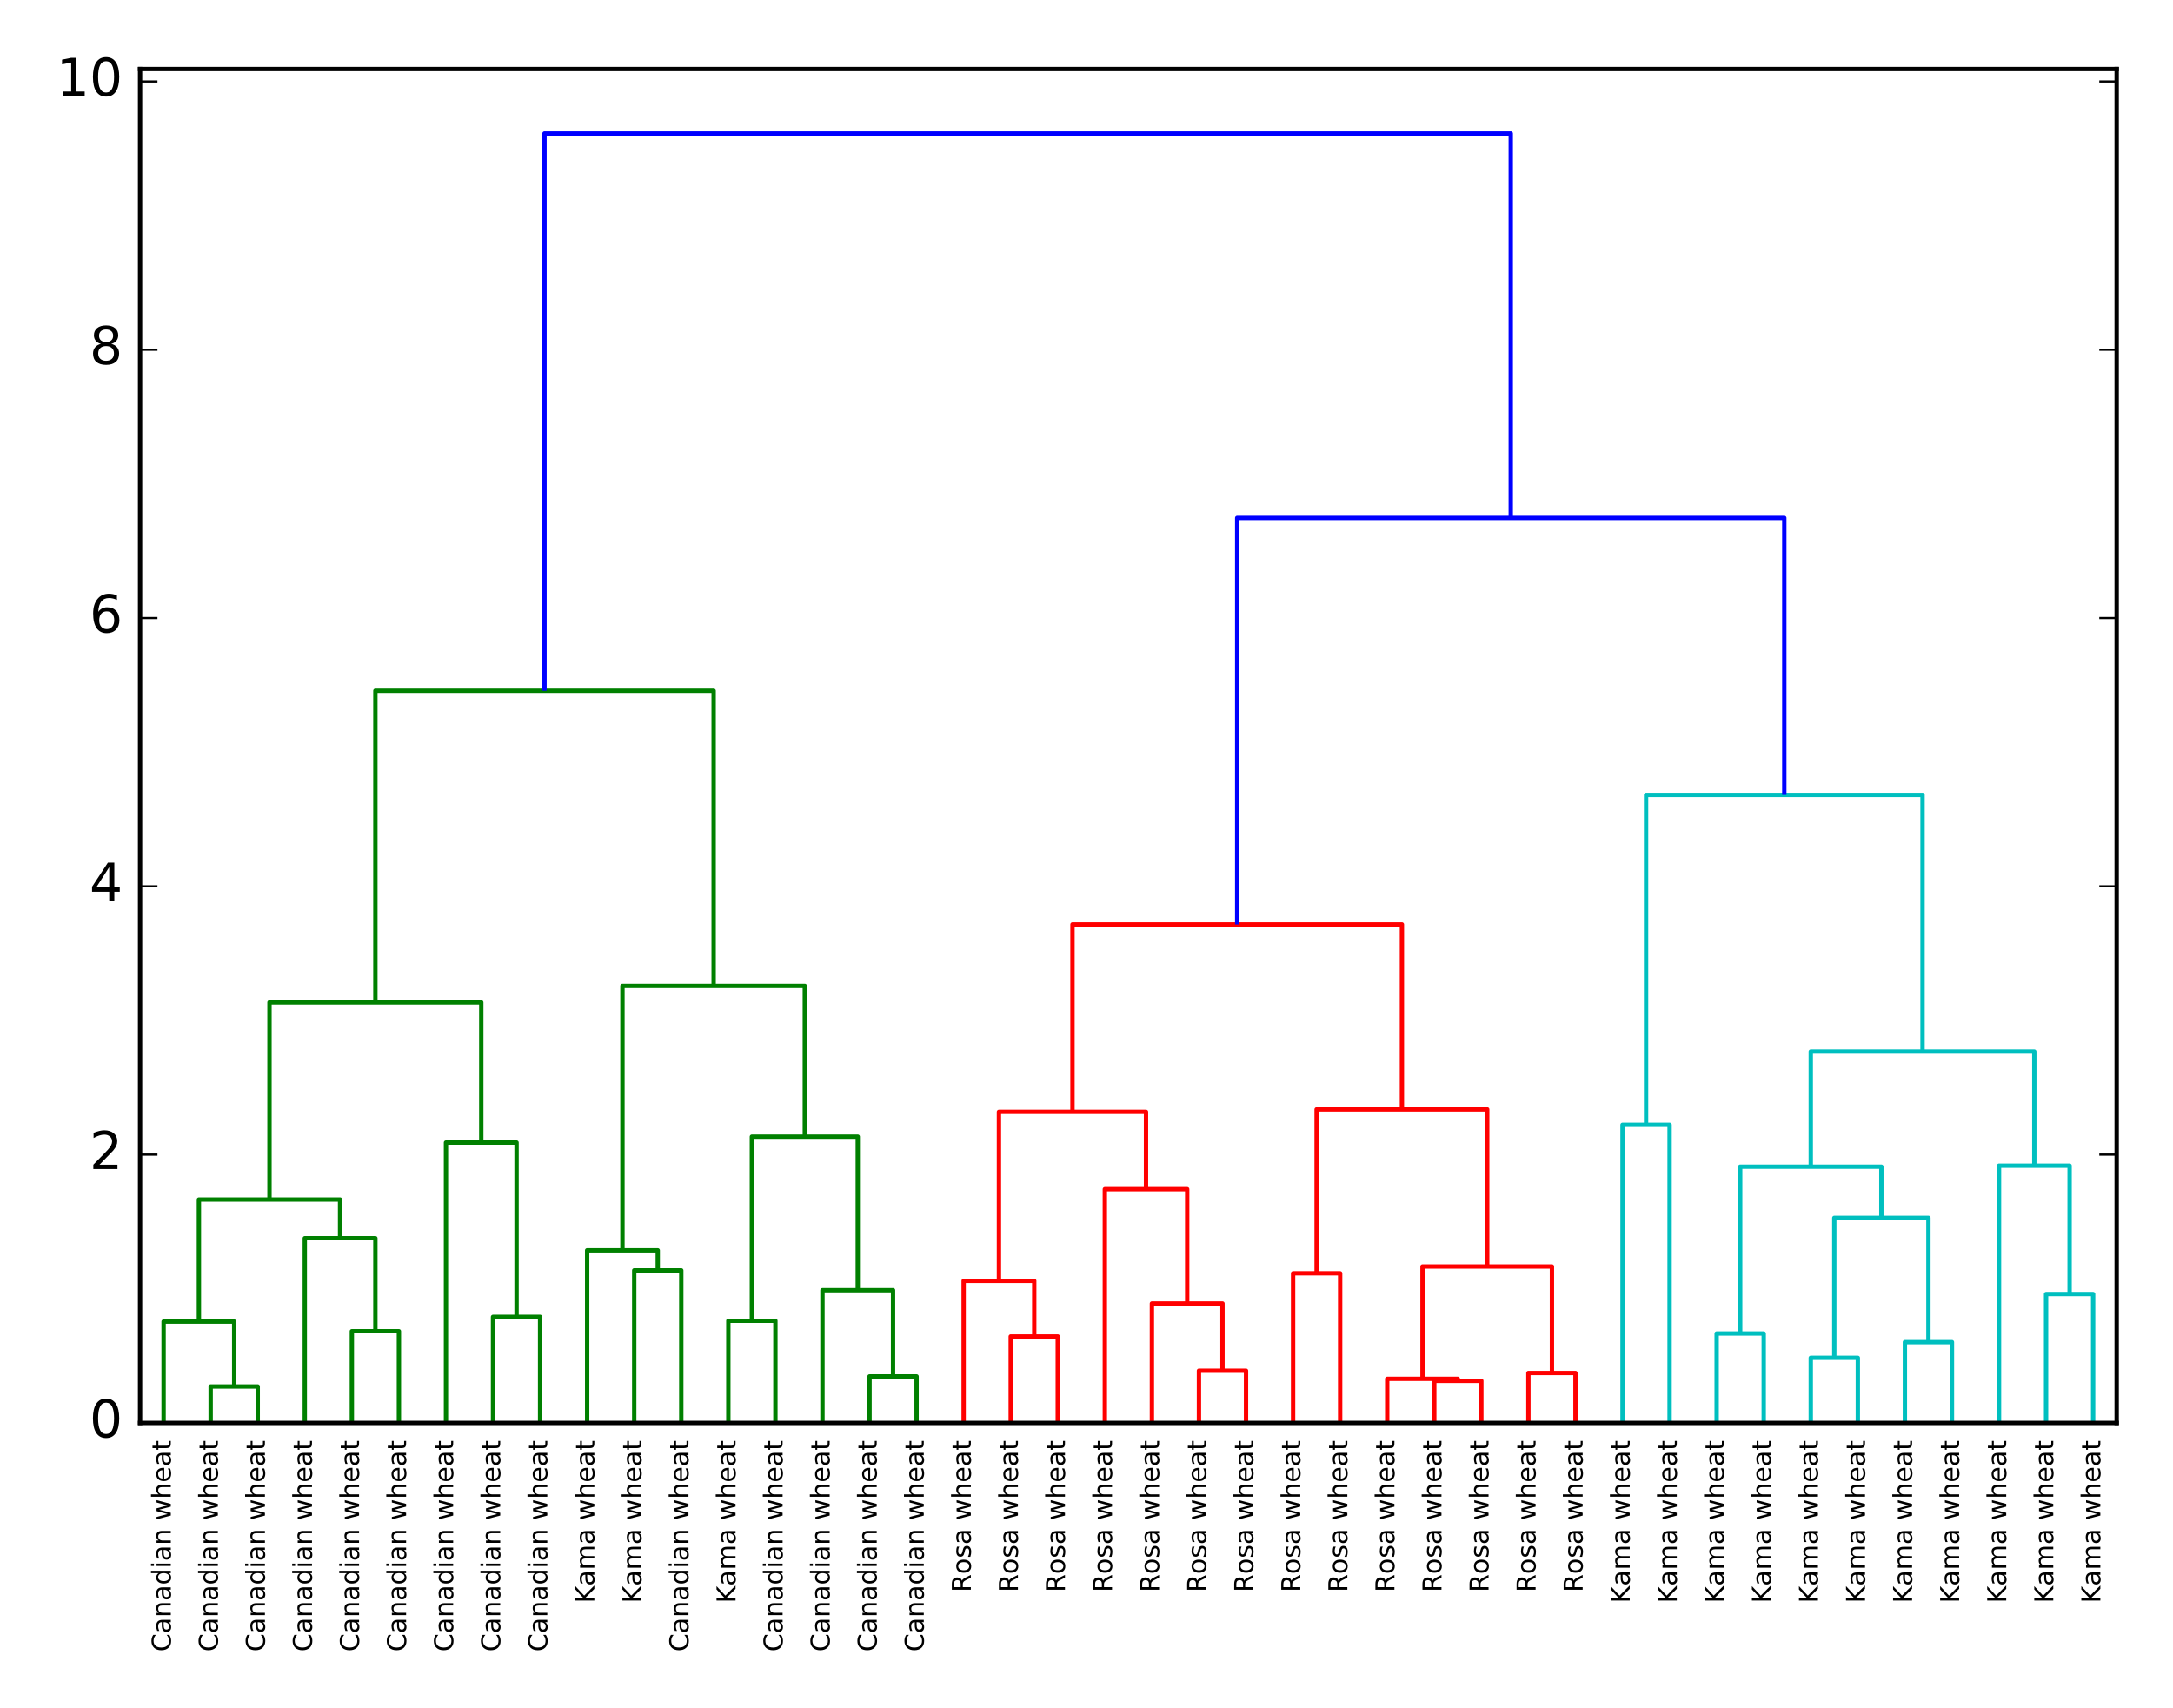 <?xml version="1.0" encoding="utf-8" standalone="no"?>
<!DOCTYPE svg PUBLIC "-//W3C//DTD SVG 1.1//EN"
  "http://www.w3.org/Graphics/SVG/1.1/DTD/svg11.dtd">
<!-- Created with matplotlib (http://matplotlib.org/) -->
<svg height="393pt" version="1.1" viewBox="0 0 500 393" width="500pt" xmlns="http://www.w3.org/2000/svg" xmlns:xlink="http://www.w3.org/1999/xlink">
 <defs>
  <style type="text/css">
*{stroke-linecap:butt;stroke-linejoin:round;stroke-miterlimit:100000;}
  </style>
 </defs>
 <g id="figure_1">
  <g id="patch_1">
   <path d="M 0 393 
L 500 393 
L 500 0 
L 0 0 
z
" style="fill:#ffffff;"/>
  </g>
  <g id="axes_1">
   <g id="patch_2">
    <path d="M 32.23 327.402 
L 487.04 327.402 
L 487.04 15.872 
L 32.23 15.872 
z
" style="fill:#ffffff;"/>
   </g>
   <g id="LineCollection_1">
    <path clip-path="url(#p0005b9258c)" d="M 48.473 327.402 
L 48.473 319.017 
L 59.302 319.017 
L 59.302 327.402 
" style="fill:none;stroke:#008000;"/>
    <path clip-path="url(#p0005b9258c)" d="M 37.644 327.402 
L 37.644 304.085 
L 53.888 304.085 
L 53.888 319.017 
" style="fill:none;stroke:#008000;"/>
    <path clip-path="url(#p0005b9258c)" d="M 80.96 327.402 
L 80.96 306.302 
L 91.788 306.302 
L 91.788 327.402 
" style="fill:none;stroke:#008000;"/>
    <path clip-path="url(#p0005b9258c)" d="M 70.131 327.402 
L 70.131 284.902 
L 86.374 284.902 
L 86.374 306.302 
" style="fill:none;stroke:#008000;"/>
    <path clip-path="url(#p0005b9258c)" d="M 45.766 304.085 
L 45.766 276.004 
L 78.252 276.004 
L 78.252 284.902 
" style="fill:none;stroke:#008000;"/>
    <path clip-path="url(#p0005b9258c)" d="M 113.446 327.402 
L 113.446 302.997 
L 124.275 302.997 
L 124.275 327.402 
" style="fill:none;stroke:#008000;"/>
    <path clip-path="url(#p0005b9258c)" d="M 102.617 327.402 
L 102.617 262.898 
L 118.86 262.898 
L 118.86 302.997 
" style="fill:none;stroke:#008000;"/>
    <path clip-path="url(#p0005b9258c)" d="M 62.009 276.004 
L 62.009 230.652 
L 110.739 230.652 
L 110.739 262.898 
" style="fill:none;stroke:#008000;"/>
    <path clip-path="url(#p0005b9258c)" d="M 145.933 327.402 
L 145.933 292.296 
L 156.761 292.296 
L 156.761 327.402 
" style="fill:none;stroke:#008000;"/>
    <path clip-path="url(#p0005b9258c)" d="M 135.104 327.402 
L 135.104 287.684 
L 151.347 287.684 
L 151.347 292.296 
" style="fill:none;stroke:#008000;"/>
    <path clip-path="url(#p0005b9258c)" d="M 167.59 327.402 
L 167.59 303.903 
L 178.419 303.903 
L 178.419 327.402 
" style="fill:none;stroke:#008000;"/>
    <path clip-path="url(#p0005b9258c)" d="M 200.077 327.402 
L 200.077 316.704 
L 210.905 316.704 
L 210.905 327.402 
" style="fill:none;stroke:#008000;"/>
    <path clip-path="url(#p0005b9258c)" d="M 189.248 327.402 
L 189.248 296.858 
L 205.491 296.858 
L 205.491 316.704 
" style="fill:none;stroke:#008000;"/>
    <path clip-path="url(#p0005b9258c)" d="M 173.005 303.903 
L 173.005 261.538 
L 197.369 261.538 
L 197.369 296.858 
" style="fill:none;stroke:#008000;"/>
    <path clip-path="url(#p0005b9258c)" d="M 143.225 287.684 
L 143.225 226.857 
L 185.187 226.857 
L 185.187 261.538 
" style="fill:none;stroke:#008000;"/>
    <path clip-path="url(#p0005b9258c)" d="M 86.374 230.652 
L 86.374 158.938 
L 164.206 158.938 
L 164.206 226.857 
" style="fill:none;stroke:#008000;"/>
   </g>
   <g id="LineCollection_2">
    <path clip-path="url(#p0005b9258c)" d="M 232.563 327.402 
L 232.563 307.509 
L 243.392 307.509 
L 243.392 327.402 
" style="fill:none;stroke:#ff0000;"/>
    <path clip-path="url(#p0005b9258c)" d="M 221.734 327.402 
L 221.734 294.717 
L 237.977 294.717 
L 237.977 307.509 
" style="fill:none;stroke:#ff0000;"/>
    <path clip-path="url(#p0005b9258c)" d="M 275.878 327.402 
L 275.878 315.389 
L 286.707 315.389 
L 286.707 327.402 
" style="fill:none;stroke:#ff0000;"/>
    <path clip-path="url(#p0005b9258c)" d="M 265.049 327.402 
L 265.049 299.926 
L 281.293 299.926 
L 281.293 315.389 
" style="fill:none;stroke:#ff0000;"/>
    <path clip-path="url(#p0005b9258c)" d="M 254.221 327.402 
L 254.221 273.622 
L 273.171 273.622 
L 273.171 299.926 
" style="fill:none;stroke:#ff0000;"/>
    <path clip-path="url(#p0005b9258c)" d="M 229.856 294.717 
L 229.856 255.838 
L 263.696 255.838 
L 263.696 273.622 
" style="fill:none;stroke:#ff0000;"/>
    <path clip-path="url(#p0005b9258c)" d="M 297.536 327.402 
L 297.536 292.973 
L 308.365 292.973 
L 308.365 327.402 
" style="fill:none;stroke:#ff0000;"/>
    <path clip-path="url(#p0005b9258c)" d="M 330.022 327.402 
L 330.022 317.72 
L 340.851 317.72 
L 340.851 327.402 
" style="fill:none;stroke:#ff0000;"/>
    <path clip-path="url(#p0005b9258c)" d="M 319.193 327.402 
L 319.193 317.263 
L 335.437 317.263 
L 335.437 317.72 
" style="fill:none;stroke:#ff0000;"/>
    <path clip-path="url(#p0005b9258c)" d="M 351.68 327.402 
L 351.68 315.909 
L 362.509 315.909 
L 362.509 327.402 
" style="fill:none;stroke:#ff0000;"/>
    <path clip-path="url(#p0005b9258c)" d="M 327.315 317.263 
L 327.315 291.405 
L 357.094 291.405 
L 357.094 315.909 
" style="fill:none;stroke:#ff0000;"/>
    <path clip-path="url(#p0005b9258c)" d="M 302.95 292.973 
L 302.95 255.272 
L 342.205 255.272 
L 342.205 291.405 
" style="fill:none;stroke:#ff0000;"/>
    <path clip-path="url(#p0005b9258c)" d="M 246.776 255.838 
L 246.776 212.709 
L 322.577 212.709 
L 322.577 255.272 
" style="fill:none;stroke:#ff0000;"/>
   </g>
   <g id="LineCollection_3">
    <path clip-path="url(#p0005b9258c)" d="M 373.337 327.402 
L 373.337 258.821 
L 384.166 258.821 
L 384.166 327.402 
" style="fill:none;stroke:#00bfbf;"/>
    <path clip-path="url(#p0005b9258c)" d="M 394.995 327.402 
L 394.995 306.823 
L 405.824 306.823 
L 405.824 327.402 
" style="fill:none;stroke:#00bfbf;"/>
    <path clip-path="url(#p0005b9258c)" d="M 416.653 327.402 
L 416.653 312.425 
L 427.482 312.425 
L 427.482 327.402 
" style="fill:none;stroke:#00bfbf;"/>
    <path clip-path="url(#p0005b9258c)" d="M 438.31 327.402 
L 438.31 308.814 
L 449.139 308.814 
L 449.139 327.402 
" style="fill:none;stroke:#00bfbf;"/>
    <path clip-path="url(#p0005b9258c)" d="M 422.067 312.425 
L 422.067 280.218 
L 443.725 280.218 
L 443.725 308.814 
" style="fill:none;stroke:#00bfbf;"/>
    <path clip-path="url(#p0005b9258c)" d="M 400.41 306.823 
L 400.41 268.443 
L 432.896 268.443 
L 432.896 280.218 
" style="fill:none;stroke:#00bfbf;"/>
    <path clip-path="url(#p0005b9258c)" d="M 470.797 327.402 
L 470.797 297.746 
L 481.626 297.746 
L 481.626 327.402 
" style="fill:none;stroke:#00bfbf;"/>
    <path clip-path="url(#p0005b9258c)" d="M 459.968 327.402 
L 459.968 268.216 
L 476.211 268.216 
L 476.211 297.746 
" style="fill:none;stroke:#00bfbf;"/>
    <path clip-path="url(#p0005b9258c)" d="M 416.653 268.443 
L 416.653 241.971 
L 468.09 241.971 
L 468.09 268.216 
" style="fill:none;stroke:#00bfbf;"/>
    <path clip-path="url(#p0005b9258c)" d="M 378.752 258.821 
L 378.752 182.912 
L 442.371 182.912 
L 442.371 241.971 
" style="fill:none;stroke:#00bfbf;"/>
   </g>
   <g id="LineCollection_4">
    <path clip-path="url(#p0005b9258c)" d="M 284.677 212.709 
L 284.677 119.176 
L 410.562 119.176 
L 410.562 182.912 
" style="fill:none;stroke:#0000ff;"/>
    <path clip-path="url(#p0005b9258c)" d="M 125.29 158.938 
L 125.29 30.707 
L 347.619 30.707 
L 347.619 119.176 
" style="fill:none;stroke:#0000ff;"/>
   </g>
   <g id="patch_3">
    <path d="M 32.23 327.402 
L 487.04 327.402 
" style="fill:none;stroke:#000000;stroke-linecap:square;stroke-linejoin:miter;"/>
   </g>
   <g id="patch_4">
    <path d="M 32.23 327.402 
L 32.23 15.872 
" style="fill:none;stroke:#000000;stroke-linecap:square;stroke-linejoin:miter;"/>
   </g>
   <g id="patch_5">
    <path d="M 32.23 15.872 
L 487.04 15.872 
" style="fill:none;stroke:#000000;stroke-linecap:square;stroke-linejoin:miter;"/>
   </g>
   <g id="patch_6">
    <path d="M 487.04 327.402 
L 487.04 15.872 
" style="fill:none;stroke:#000000;stroke-linecap:square;stroke-linejoin:miter;"/>
   </g>
   <g id="matplotlib.axis_1">
    <g id="xtick_1">
     <g id="text_1">
      <!-- Canadian wheat -->
      <defs>
       <path d="M 9.422 54.688 
L 18.406 54.688 
L 18.406 0 
L 9.422 0 
z
M 9.422 75.984 
L 18.406 75.984 
L 18.406 64.594 
L 9.422 64.594 
z
" id="BitstreamVeraSans-Roman-69"/>
       <path d="M 45.406 46.391 
L 45.406 75.984 
L 54.391 75.984 
L 54.391 0 
L 45.406 0 
L 45.406 8.203 
Q 42.578 3.328 38.25 0.953 
Q 33.938 -1.422 27.875 -1.422 
Q 17.969 -1.422 11.734 6.484 
Q 5.516 14.406 5.516 27.297 
Q 5.516 40.188 11.734 48.094 
Q 17.969 56 27.875 56 
Q 33.938 56 38.25 53.625 
Q 42.578 51.266 45.406 46.391 
M 14.797 27.297 
Q 14.797 17.391 18.875 11.75 
Q 22.953 6.109 30.078 6.109 
Q 37.203 6.109 41.297 11.75 
Q 45.406 17.391 45.406 27.297 
Q 45.406 37.203 41.297 42.844 
Q 37.203 48.484 30.078 48.484 
Q 22.953 48.484 18.875 42.844 
Q 14.797 37.203 14.797 27.297 
" id="BitstreamVeraSans-Roman-64"/>
       <path d="M 64.406 67.281 
L 64.406 56.891 
Q 59.422 61.531 53.781 63.812 
Q 48.141 66.109 41.797 66.109 
Q 29.297 66.109 22.656 58.469 
Q 16.016 50.828 16.016 36.375 
Q 16.016 21.969 22.656 14.328 
Q 29.297 6.688 41.797 6.688 
Q 48.141 6.688 53.781 8.984 
Q 59.422 11.281 64.406 15.922 
L 64.406 5.609 
Q 59.234 2.094 53.438 0.328 
Q 47.656 -1.422 41.219 -1.422 
Q 24.656 -1.422 15.125 8.703 
Q 5.609 18.844 5.609 36.375 
Q 5.609 53.953 15.125 64.078 
Q 24.656 74.219 41.219 74.219 
Q 47.75 74.219 53.531 72.484 
Q 59.328 70.75 64.406 67.281 
" id="BitstreamVeraSans-Roman-43"/>
       <path id="BitstreamVeraSans-Roman-20"/>
       <path d="M 34.281 27.484 
Q 23.391 27.484 19.188 25 
Q 14.984 22.516 14.984 16.5 
Q 14.984 11.719 18.141 8.906 
Q 21.297 6.109 26.703 6.109 
Q 34.188 6.109 38.703 11.406 
Q 43.219 16.703 43.219 25.484 
L 43.219 27.484 
z
M 52.203 31.203 
L 52.203 0 
L 43.219 0 
L 43.219 8.297 
Q 40.141 3.328 35.547 0.953 
Q 30.953 -1.422 24.312 -1.422 
Q 15.922 -1.422 10.953 3.297 
Q 6 8.016 6 15.922 
Q 6 25.141 12.172 29.828 
Q 18.359 34.516 30.609 34.516 
L 43.219 34.516 
L 43.219 35.406 
Q 43.219 41.609 39.141 45 
Q 35.062 48.391 27.688 48.391 
Q 23 48.391 18.547 47.266 
Q 14.109 46.141 10.016 43.891 
L 10.016 52.203 
Q 14.938 54.109 19.578 55.047 
Q 24.219 56 28.609 56 
Q 40.484 56 46.344 49.844 
Q 52.203 43.703 52.203 31.203 
" id="BitstreamVeraSans-Roman-61"/>
       <path d="M 54.891 33.016 
L 54.891 0 
L 45.906 0 
L 45.906 32.719 
Q 45.906 40.484 42.875 44.328 
Q 39.844 48.188 33.797 48.188 
Q 26.516 48.188 22.312 43.547 
Q 18.109 38.922 18.109 30.906 
L 18.109 0 
L 9.078 0 
L 9.078 54.688 
L 18.109 54.688 
L 18.109 46.188 
Q 21.344 51.125 25.703 53.562 
Q 30.078 56 35.797 56 
Q 45.219 56 50.047 50.172 
Q 54.891 44.344 54.891 33.016 
" id="BitstreamVeraSans-Roman-6e"/>
       <path d="M 56.203 29.594 
L 56.203 25.203 
L 14.891 25.203 
Q 15.484 15.922 20.484 11.062 
Q 25.484 6.203 34.422 6.203 
Q 39.594 6.203 44.453 7.469 
Q 49.312 8.734 54.109 11.281 
L 54.109 2.781 
Q 49.266 0.734 44.188 -0.344 
Q 39.109 -1.422 33.891 -1.422 
Q 20.797 -1.422 13.156 6.188 
Q 5.516 13.812 5.516 26.812 
Q 5.516 40.234 12.766 48.109 
Q 20.016 56 32.328 56 
Q 43.359 56 49.781 48.891 
Q 56.203 41.797 56.203 29.594 
M 47.219 32.234 
Q 47.125 39.594 43.094 43.984 
Q 39.062 48.391 32.422 48.391 
Q 24.906 48.391 20.391 44.141 
Q 15.875 39.891 15.188 32.172 
z
" id="BitstreamVeraSans-Roman-65"/>
       <path d="M 54.891 33.016 
L 54.891 0 
L 45.906 0 
L 45.906 32.719 
Q 45.906 40.484 42.875 44.328 
Q 39.844 48.188 33.797 48.188 
Q 26.516 48.188 22.312 43.547 
Q 18.109 38.922 18.109 30.906 
L 18.109 0 
L 9.078 0 
L 9.078 75.984 
L 18.109 75.984 
L 18.109 46.188 
Q 21.344 51.125 25.703 53.562 
Q 30.078 56 35.797 56 
Q 45.219 56 50.047 50.172 
Q 54.891 44.344 54.891 33.016 
" id="BitstreamVeraSans-Roman-68"/>
       <path d="M 4.203 54.688 
L 13.188 54.688 
L 24.422 12.016 
L 35.594 54.688 
L 46.188 54.688 
L 57.422 12.016 
L 68.609 54.688 
L 77.594 54.688 
L 63.281 0 
L 52.688 0 
L 40.922 44.828 
L 29.109 0 
L 18.5 0 
z
" id="BitstreamVeraSans-Roman-77"/>
       <path d="M 18.312 70.219 
L 18.312 54.688 
L 36.812 54.688 
L 36.812 47.703 
L 18.312 47.703 
L 18.312 18.016 
Q 18.312 11.328 20.141 9.422 
Q 21.969 7.516 27.594 7.516 
L 36.812 7.516 
L 36.812 0 
L 27.594 0 
Q 17.188 0 13.234 3.875 
Q 9.281 7.766 9.281 18.016 
L 9.281 47.703 
L 2.688 47.703 
L 2.688 54.688 
L 9.281 54.688 
L 9.281 70.219 
z
" id="BitstreamVeraSans-Roman-74"/>
      </defs>
      <g transform="translate(39.3 380.04)rotate(-90.0)scale(0.06 -0.06)">
       <use xlink:href="#BitstreamVeraSans-Roman-43"/>
       <use x="69.824" xlink:href="#BitstreamVeraSans-Roman-61"/>
       <use x="131.104" xlink:href="#BitstreamVeraSans-Roman-6e"/>
       <use x="194.482" xlink:href="#BitstreamVeraSans-Roman-61"/>
       <use x="255.762" xlink:href="#BitstreamVeraSans-Roman-64"/>
       <use x="319.238" xlink:href="#BitstreamVeraSans-Roman-69"/>
       <use x="347.021" xlink:href="#BitstreamVeraSans-Roman-61"/>
       <use x="408.301" xlink:href="#BitstreamVeraSans-Roman-6e"/>
       <use x="471.68" xlink:href="#BitstreamVeraSans-Roman-20"/>
       <use x="503.467" xlink:href="#BitstreamVeraSans-Roman-77"/>
       <use x="585.254" xlink:href="#BitstreamVeraSans-Roman-68"/>
       <use x="648.633" xlink:href="#BitstreamVeraSans-Roman-65"/>
       <use x="710.156" xlink:href="#BitstreamVeraSans-Roman-61"/>
       <use x="771.436" xlink:href="#BitstreamVeraSans-Roman-74"/>
      </g>
     </g>
    </g>
    <g id="xtick_2">
     <g id="text_2">
      <!-- Canadian wheat -->
      <g transform="translate(50.129 380.04)rotate(-90.0)scale(0.06 -0.06)">
       <use xlink:href="#BitstreamVeraSans-Roman-43"/>
       <use x="69.824" xlink:href="#BitstreamVeraSans-Roman-61"/>
       <use x="131.104" xlink:href="#BitstreamVeraSans-Roman-6e"/>
       <use x="194.482" xlink:href="#BitstreamVeraSans-Roman-61"/>
       <use x="255.762" xlink:href="#BitstreamVeraSans-Roman-64"/>
       <use x="319.238" xlink:href="#BitstreamVeraSans-Roman-69"/>
       <use x="347.021" xlink:href="#BitstreamVeraSans-Roman-61"/>
       <use x="408.301" xlink:href="#BitstreamVeraSans-Roman-6e"/>
       <use x="471.68" xlink:href="#BitstreamVeraSans-Roman-20"/>
       <use x="503.467" xlink:href="#BitstreamVeraSans-Roman-77"/>
       <use x="585.254" xlink:href="#BitstreamVeraSans-Roman-68"/>
       <use x="648.633" xlink:href="#BitstreamVeraSans-Roman-65"/>
       <use x="710.156" xlink:href="#BitstreamVeraSans-Roman-61"/>
       <use x="771.436" xlink:href="#BitstreamVeraSans-Roman-74"/>
      </g>
     </g>
    </g>
    <g id="xtick_3">
     <g id="text_3">
      <!-- Canadian wheat -->
      <g transform="translate(60.958 380.04)rotate(-90.0)scale(0.06 -0.06)">
       <use xlink:href="#BitstreamVeraSans-Roman-43"/>
       <use x="69.824" xlink:href="#BitstreamVeraSans-Roman-61"/>
       <use x="131.104" xlink:href="#BitstreamVeraSans-Roman-6e"/>
       <use x="194.482" xlink:href="#BitstreamVeraSans-Roman-61"/>
       <use x="255.762" xlink:href="#BitstreamVeraSans-Roman-64"/>
       <use x="319.238" xlink:href="#BitstreamVeraSans-Roman-69"/>
       <use x="347.021" xlink:href="#BitstreamVeraSans-Roman-61"/>
       <use x="408.301" xlink:href="#BitstreamVeraSans-Roman-6e"/>
       <use x="471.68" xlink:href="#BitstreamVeraSans-Roman-20"/>
       <use x="503.467" xlink:href="#BitstreamVeraSans-Roman-77"/>
       <use x="585.254" xlink:href="#BitstreamVeraSans-Roman-68"/>
       <use x="648.633" xlink:href="#BitstreamVeraSans-Roman-65"/>
       <use x="710.156" xlink:href="#BitstreamVeraSans-Roman-61"/>
       <use x="771.436" xlink:href="#BitstreamVeraSans-Roman-74"/>
      </g>
     </g>
    </g>
    <g id="xtick_4">
     <g id="text_4">
      <!-- Canadian wheat -->
      <g transform="translate(71.786 380.04)rotate(-90.0)scale(0.06 -0.06)">
       <use xlink:href="#BitstreamVeraSans-Roman-43"/>
       <use x="69.824" xlink:href="#BitstreamVeraSans-Roman-61"/>
       <use x="131.104" xlink:href="#BitstreamVeraSans-Roman-6e"/>
       <use x="194.482" xlink:href="#BitstreamVeraSans-Roman-61"/>
       <use x="255.762" xlink:href="#BitstreamVeraSans-Roman-64"/>
       <use x="319.238" xlink:href="#BitstreamVeraSans-Roman-69"/>
       <use x="347.021" xlink:href="#BitstreamVeraSans-Roman-61"/>
       <use x="408.301" xlink:href="#BitstreamVeraSans-Roman-6e"/>
       <use x="471.68" xlink:href="#BitstreamVeraSans-Roman-20"/>
       <use x="503.467" xlink:href="#BitstreamVeraSans-Roman-77"/>
       <use x="585.254" xlink:href="#BitstreamVeraSans-Roman-68"/>
       <use x="648.633" xlink:href="#BitstreamVeraSans-Roman-65"/>
       <use x="710.156" xlink:href="#BitstreamVeraSans-Roman-61"/>
       <use x="771.436" xlink:href="#BitstreamVeraSans-Roman-74"/>
      </g>
     </g>
    </g>
    <g id="xtick_5">
     <g id="text_5">
      <!-- Canadian wheat -->
      <g transform="translate(82.615 380.04)rotate(-90.0)scale(0.06 -0.06)">
       <use xlink:href="#BitstreamVeraSans-Roman-43"/>
       <use x="69.824" xlink:href="#BitstreamVeraSans-Roman-61"/>
       <use x="131.104" xlink:href="#BitstreamVeraSans-Roman-6e"/>
       <use x="194.482" xlink:href="#BitstreamVeraSans-Roman-61"/>
       <use x="255.762" xlink:href="#BitstreamVeraSans-Roman-64"/>
       <use x="319.238" xlink:href="#BitstreamVeraSans-Roman-69"/>
       <use x="347.021" xlink:href="#BitstreamVeraSans-Roman-61"/>
       <use x="408.301" xlink:href="#BitstreamVeraSans-Roman-6e"/>
       <use x="471.68" xlink:href="#BitstreamVeraSans-Roman-20"/>
       <use x="503.467" xlink:href="#BitstreamVeraSans-Roman-77"/>
       <use x="585.254" xlink:href="#BitstreamVeraSans-Roman-68"/>
       <use x="648.633" xlink:href="#BitstreamVeraSans-Roman-65"/>
       <use x="710.156" xlink:href="#BitstreamVeraSans-Roman-61"/>
       <use x="771.436" xlink:href="#BitstreamVeraSans-Roman-74"/>
      </g>
     </g>
    </g>
    <g id="xtick_6">
     <g id="text_6">
      <!-- Canadian wheat -->
      <g transform="translate(93.444 380.04)rotate(-90.0)scale(0.06 -0.06)">
       <use xlink:href="#BitstreamVeraSans-Roman-43"/>
       <use x="69.824" xlink:href="#BitstreamVeraSans-Roman-61"/>
       <use x="131.104" xlink:href="#BitstreamVeraSans-Roman-6e"/>
       <use x="194.482" xlink:href="#BitstreamVeraSans-Roman-61"/>
       <use x="255.762" xlink:href="#BitstreamVeraSans-Roman-64"/>
       <use x="319.238" xlink:href="#BitstreamVeraSans-Roman-69"/>
       <use x="347.021" xlink:href="#BitstreamVeraSans-Roman-61"/>
       <use x="408.301" xlink:href="#BitstreamVeraSans-Roman-6e"/>
       <use x="471.68" xlink:href="#BitstreamVeraSans-Roman-20"/>
       <use x="503.467" xlink:href="#BitstreamVeraSans-Roman-77"/>
       <use x="585.254" xlink:href="#BitstreamVeraSans-Roman-68"/>
       <use x="648.633" xlink:href="#BitstreamVeraSans-Roman-65"/>
       <use x="710.156" xlink:href="#BitstreamVeraSans-Roman-61"/>
       <use x="771.436" xlink:href="#BitstreamVeraSans-Roman-74"/>
      </g>
     </g>
    </g>
    <g id="xtick_7">
     <g id="text_7">
      <!-- Canadian wheat -->
      <g transform="translate(104.273 380.04)rotate(-90.0)scale(0.06 -0.06)">
       <use xlink:href="#BitstreamVeraSans-Roman-43"/>
       <use x="69.824" xlink:href="#BitstreamVeraSans-Roman-61"/>
       <use x="131.104" xlink:href="#BitstreamVeraSans-Roman-6e"/>
       <use x="194.482" xlink:href="#BitstreamVeraSans-Roman-61"/>
       <use x="255.762" xlink:href="#BitstreamVeraSans-Roman-64"/>
       <use x="319.238" xlink:href="#BitstreamVeraSans-Roman-69"/>
       <use x="347.021" xlink:href="#BitstreamVeraSans-Roman-61"/>
       <use x="408.301" xlink:href="#BitstreamVeraSans-Roman-6e"/>
       <use x="471.68" xlink:href="#BitstreamVeraSans-Roman-20"/>
       <use x="503.467" xlink:href="#BitstreamVeraSans-Roman-77"/>
       <use x="585.254" xlink:href="#BitstreamVeraSans-Roman-68"/>
       <use x="648.633" xlink:href="#BitstreamVeraSans-Roman-65"/>
       <use x="710.156" xlink:href="#BitstreamVeraSans-Roman-61"/>
       <use x="771.436" xlink:href="#BitstreamVeraSans-Roman-74"/>
      </g>
     </g>
    </g>
    <g id="xtick_8">
     <g id="text_8">
      <!-- Canadian wheat -->
      <g transform="translate(115.102 380.04)rotate(-90.0)scale(0.06 -0.06)">
       <use xlink:href="#BitstreamVeraSans-Roman-43"/>
       <use x="69.824" xlink:href="#BitstreamVeraSans-Roman-61"/>
       <use x="131.104" xlink:href="#BitstreamVeraSans-Roman-6e"/>
       <use x="194.482" xlink:href="#BitstreamVeraSans-Roman-61"/>
       <use x="255.762" xlink:href="#BitstreamVeraSans-Roman-64"/>
       <use x="319.238" xlink:href="#BitstreamVeraSans-Roman-69"/>
       <use x="347.021" xlink:href="#BitstreamVeraSans-Roman-61"/>
       <use x="408.301" xlink:href="#BitstreamVeraSans-Roman-6e"/>
       <use x="471.68" xlink:href="#BitstreamVeraSans-Roman-20"/>
       <use x="503.467" xlink:href="#BitstreamVeraSans-Roman-77"/>
       <use x="585.254" xlink:href="#BitstreamVeraSans-Roman-68"/>
       <use x="648.633" xlink:href="#BitstreamVeraSans-Roman-65"/>
       <use x="710.156" xlink:href="#BitstreamVeraSans-Roman-61"/>
       <use x="771.436" xlink:href="#BitstreamVeraSans-Roman-74"/>
      </g>
     </g>
    </g>
    <g id="xtick_9">
     <g id="text_9">
      <!-- Canadian wheat -->
      <g transform="translate(125.931 380.04)rotate(-90.0)scale(0.06 -0.06)">
       <use xlink:href="#BitstreamVeraSans-Roman-43"/>
       <use x="69.824" xlink:href="#BitstreamVeraSans-Roman-61"/>
       <use x="131.104" xlink:href="#BitstreamVeraSans-Roman-6e"/>
       <use x="194.482" xlink:href="#BitstreamVeraSans-Roman-61"/>
       <use x="255.762" xlink:href="#BitstreamVeraSans-Roman-64"/>
       <use x="319.238" xlink:href="#BitstreamVeraSans-Roman-69"/>
       <use x="347.021" xlink:href="#BitstreamVeraSans-Roman-61"/>
       <use x="408.301" xlink:href="#BitstreamVeraSans-Roman-6e"/>
       <use x="471.68" xlink:href="#BitstreamVeraSans-Roman-20"/>
       <use x="503.467" xlink:href="#BitstreamVeraSans-Roman-77"/>
       <use x="585.254" xlink:href="#BitstreamVeraSans-Roman-68"/>
       <use x="648.633" xlink:href="#BitstreamVeraSans-Roman-65"/>
       <use x="710.156" xlink:href="#BitstreamVeraSans-Roman-61"/>
       <use x="771.436" xlink:href="#BitstreamVeraSans-Roman-74"/>
      </g>
     </g>
    </g>
    <g id="xtick_10">
     <g id="text_10">
      <!-- Kama wheat -->
      <defs>
       <path d="M 52 44.188 
Q 55.375 50.25 60.062 53.125 
Q 64.75 56 71.094 56 
Q 79.641 56 84.281 50.016 
Q 88.922 44.047 88.922 33.016 
L 88.922 0 
L 79.891 0 
L 79.891 32.719 
Q 79.891 40.578 77.094 44.375 
Q 74.312 48.188 68.609 48.188 
Q 61.625 48.188 57.562 43.547 
Q 53.516 38.922 53.516 30.906 
L 53.516 0 
L 44.484 0 
L 44.484 32.719 
Q 44.484 40.625 41.703 44.406 
Q 38.922 48.188 33.109 48.188 
Q 26.219 48.188 22.156 43.531 
Q 18.109 38.875 18.109 30.906 
L 18.109 0 
L 9.078 0 
L 9.078 54.688 
L 18.109 54.688 
L 18.109 46.188 
Q 21.188 51.219 25.484 53.609 
Q 29.781 56 35.688 56 
Q 41.656 56 45.828 52.969 
Q 50 49.953 52 44.188 
" id="BitstreamVeraSans-Roman-6d"/>
       <path d="M 9.812 72.906 
L 19.672 72.906 
L 19.672 42.094 
L 52.391 72.906 
L 65.094 72.906 
L 28.906 38.922 
L 67.672 0 
L 54.688 0 
L 19.672 35.109 
L 19.672 0 
L 9.812 0 
z
" id="BitstreamVeraSans-Roman-4b"/>
      </defs>
      <g transform="translate(136.759 368.871)rotate(-90.0)scale(0.06 -0.06)">
       <use xlink:href="#BitstreamVeraSans-Roman-4b"/>
       <use x="65.561" xlink:href="#BitstreamVeraSans-Roman-61"/>
       <use x="126.84" xlink:href="#BitstreamVeraSans-Roman-6d"/>
       <use x="224.252" xlink:href="#BitstreamVeraSans-Roman-61"/>
       <use x="285.531" xlink:href="#BitstreamVeraSans-Roman-20"/>
       <use x="317.318" xlink:href="#BitstreamVeraSans-Roman-77"/>
       <use x="399.105" xlink:href="#BitstreamVeraSans-Roman-68"/>
       <use x="462.484" xlink:href="#BitstreamVeraSans-Roman-65"/>
       <use x="524.008" xlink:href="#BitstreamVeraSans-Roman-61"/>
       <use x="585.287" xlink:href="#BitstreamVeraSans-Roman-74"/>
      </g>
     </g>
    </g>
    <g id="xtick_11">
     <g id="text_11">
      <!-- Kama wheat -->
      <g transform="translate(147.588 368.871)rotate(-90.0)scale(0.06 -0.06)">
       <use xlink:href="#BitstreamVeraSans-Roman-4b"/>
       <use x="65.561" xlink:href="#BitstreamVeraSans-Roman-61"/>
       <use x="126.84" xlink:href="#BitstreamVeraSans-Roman-6d"/>
       <use x="224.252" xlink:href="#BitstreamVeraSans-Roman-61"/>
       <use x="285.531" xlink:href="#BitstreamVeraSans-Roman-20"/>
       <use x="317.318" xlink:href="#BitstreamVeraSans-Roman-77"/>
       <use x="399.105" xlink:href="#BitstreamVeraSans-Roman-68"/>
       <use x="462.484" xlink:href="#BitstreamVeraSans-Roman-65"/>
       <use x="524.008" xlink:href="#BitstreamVeraSans-Roman-61"/>
       <use x="585.287" xlink:href="#BitstreamVeraSans-Roman-74"/>
      </g>
     </g>
    </g>
    <g id="xtick_12">
     <g id="text_12">
      <!-- Canadian wheat -->
      <g transform="translate(158.417 380.04)rotate(-90.0)scale(0.06 -0.06)">
       <use xlink:href="#BitstreamVeraSans-Roman-43"/>
       <use x="69.824" xlink:href="#BitstreamVeraSans-Roman-61"/>
       <use x="131.104" xlink:href="#BitstreamVeraSans-Roman-6e"/>
       <use x="194.482" xlink:href="#BitstreamVeraSans-Roman-61"/>
       <use x="255.762" xlink:href="#BitstreamVeraSans-Roman-64"/>
       <use x="319.238" xlink:href="#BitstreamVeraSans-Roman-69"/>
       <use x="347.021" xlink:href="#BitstreamVeraSans-Roman-61"/>
       <use x="408.301" xlink:href="#BitstreamVeraSans-Roman-6e"/>
       <use x="471.68" xlink:href="#BitstreamVeraSans-Roman-20"/>
       <use x="503.467" xlink:href="#BitstreamVeraSans-Roman-77"/>
       <use x="585.254" xlink:href="#BitstreamVeraSans-Roman-68"/>
       <use x="648.633" xlink:href="#BitstreamVeraSans-Roman-65"/>
       <use x="710.156" xlink:href="#BitstreamVeraSans-Roman-61"/>
       <use x="771.436" xlink:href="#BitstreamVeraSans-Roman-74"/>
      </g>
     </g>
    </g>
    <g id="xtick_13">
     <g id="text_13">
      <!-- Kama wheat -->
      <g transform="translate(169.246 368.871)rotate(-90.0)scale(0.06 -0.06)">
       <use xlink:href="#BitstreamVeraSans-Roman-4b"/>
       <use x="65.561" xlink:href="#BitstreamVeraSans-Roman-61"/>
       <use x="126.84" xlink:href="#BitstreamVeraSans-Roman-6d"/>
       <use x="224.252" xlink:href="#BitstreamVeraSans-Roman-61"/>
       <use x="285.531" xlink:href="#BitstreamVeraSans-Roman-20"/>
       <use x="317.318" xlink:href="#BitstreamVeraSans-Roman-77"/>
       <use x="399.105" xlink:href="#BitstreamVeraSans-Roman-68"/>
       <use x="462.484" xlink:href="#BitstreamVeraSans-Roman-65"/>
       <use x="524.008" xlink:href="#BitstreamVeraSans-Roman-61"/>
       <use x="585.287" xlink:href="#BitstreamVeraSans-Roman-74"/>
      </g>
     </g>
    </g>
    <g id="xtick_14">
     <g id="text_14">
      <!-- Canadian wheat -->
      <g transform="translate(180.075 380.04)rotate(-90.0)scale(0.06 -0.06)">
       <use xlink:href="#BitstreamVeraSans-Roman-43"/>
       <use x="69.824" xlink:href="#BitstreamVeraSans-Roman-61"/>
       <use x="131.104" xlink:href="#BitstreamVeraSans-Roman-6e"/>
       <use x="194.482" xlink:href="#BitstreamVeraSans-Roman-61"/>
       <use x="255.762" xlink:href="#BitstreamVeraSans-Roman-64"/>
       <use x="319.238" xlink:href="#BitstreamVeraSans-Roman-69"/>
       <use x="347.021" xlink:href="#BitstreamVeraSans-Roman-61"/>
       <use x="408.301" xlink:href="#BitstreamVeraSans-Roman-6e"/>
       <use x="471.68" xlink:href="#BitstreamVeraSans-Roman-20"/>
       <use x="503.467" xlink:href="#BitstreamVeraSans-Roman-77"/>
       <use x="585.254" xlink:href="#BitstreamVeraSans-Roman-68"/>
       <use x="648.633" xlink:href="#BitstreamVeraSans-Roman-65"/>
       <use x="710.156" xlink:href="#BitstreamVeraSans-Roman-61"/>
       <use x="771.436" xlink:href="#BitstreamVeraSans-Roman-74"/>
      </g>
     </g>
    </g>
    <g id="xtick_15">
     <g id="text_15">
      <!-- Canadian wheat -->
      <g transform="translate(190.903 380.04)rotate(-90.0)scale(0.06 -0.06)">
       <use xlink:href="#BitstreamVeraSans-Roman-43"/>
       <use x="69.824" xlink:href="#BitstreamVeraSans-Roman-61"/>
       <use x="131.104" xlink:href="#BitstreamVeraSans-Roman-6e"/>
       <use x="194.482" xlink:href="#BitstreamVeraSans-Roman-61"/>
       <use x="255.762" xlink:href="#BitstreamVeraSans-Roman-64"/>
       <use x="319.238" xlink:href="#BitstreamVeraSans-Roman-69"/>
       <use x="347.021" xlink:href="#BitstreamVeraSans-Roman-61"/>
       <use x="408.301" xlink:href="#BitstreamVeraSans-Roman-6e"/>
       <use x="471.68" xlink:href="#BitstreamVeraSans-Roman-20"/>
       <use x="503.467" xlink:href="#BitstreamVeraSans-Roman-77"/>
       <use x="585.254" xlink:href="#BitstreamVeraSans-Roman-68"/>
       <use x="648.633" xlink:href="#BitstreamVeraSans-Roman-65"/>
       <use x="710.156" xlink:href="#BitstreamVeraSans-Roman-61"/>
       <use x="771.436" xlink:href="#BitstreamVeraSans-Roman-74"/>
      </g>
     </g>
    </g>
    <g id="xtick_16">
     <g id="text_16">
      <!-- Canadian wheat -->
      <g transform="translate(201.732 380.04)rotate(-90.0)scale(0.06 -0.06)">
       <use xlink:href="#BitstreamVeraSans-Roman-43"/>
       <use x="69.824" xlink:href="#BitstreamVeraSans-Roman-61"/>
       <use x="131.104" xlink:href="#BitstreamVeraSans-Roman-6e"/>
       <use x="194.482" xlink:href="#BitstreamVeraSans-Roman-61"/>
       <use x="255.762" xlink:href="#BitstreamVeraSans-Roman-64"/>
       <use x="319.238" xlink:href="#BitstreamVeraSans-Roman-69"/>
       <use x="347.021" xlink:href="#BitstreamVeraSans-Roman-61"/>
       <use x="408.301" xlink:href="#BitstreamVeraSans-Roman-6e"/>
       <use x="471.68" xlink:href="#BitstreamVeraSans-Roman-20"/>
       <use x="503.467" xlink:href="#BitstreamVeraSans-Roman-77"/>
       <use x="585.254" xlink:href="#BitstreamVeraSans-Roman-68"/>
       <use x="648.633" xlink:href="#BitstreamVeraSans-Roman-65"/>
       <use x="710.156" xlink:href="#BitstreamVeraSans-Roman-61"/>
       <use x="771.436" xlink:href="#BitstreamVeraSans-Roman-74"/>
      </g>
     </g>
    </g>
    <g id="xtick_17">
     <g id="text_17">
      <!-- Canadian wheat -->
      <g transform="translate(212.561 380.04)rotate(-90.0)scale(0.06 -0.06)">
       <use xlink:href="#BitstreamVeraSans-Roman-43"/>
       <use x="69.824" xlink:href="#BitstreamVeraSans-Roman-61"/>
       <use x="131.104" xlink:href="#BitstreamVeraSans-Roman-6e"/>
       <use x="194.482" xlink:href="#BitstreamVeraSans-Roman-61"/>
       <use x="255.762" xlink:href="#BitstreamVeraSans-Roman-64"/>
       <use x="319.238" xlink:href="#BitstreamVeraSans-Roman-69"/>
       <use x="347.021" xlink:href="#BitstreamVeraSans-Roman-61"/>
       <use x="408.301" xlink:href="#BitstreamVeraSans-Roman-6e"/>
       <use x="471.68" xlink:href="#BitstreamVeraSans-Roman-20"/>
       <use x="503.467" xlink:href="#BitstreamVeraSans-Roman-77"/>
       <use x="585.254" xlink:href="#BitstreamVeraSans-Roman-68"/>
       <use x="648.633" xlink:href="#BitstreamVeraSans-Roman-65"/>
       <use x="710.156" xlink:href="#BitstreamVeraSans-Roman-61"/>
       <use x="771.436" xlink:href="#BitstreamVeraSans-Roman-74"/>
      </g>
     </g>
    </g>
    <g id="xtick_18">
     <g id="text_18">
      <!-- Rosa wheat -->
      <defs>
       <path d="M 44.281 53.078 
L 44.281 44.578 
Q 40.484 46.531 36.375 47.5 
Q 32.281 48.484 27.875 48.484 
Q 21.188 48.484 17.844 46.438 
Q 14.5 44.391 14.5 40.281 
Q 14.5 37.156 16.891 35.375 
Q 19.281 33.594 26.516 31.984 
L 29.594 31.297 
Q 39.156 29.25 43.188 25.516 
Q 47.219 21.781 47.219 15.094 
Q 47.219 7.469 41.188 3.016 
Q 35.156 -1.422 24.609 -1.422 
Q 20.219 -1.422 15.453 -0.562 
Q 10.688 0.297 5.422 2 
L 5.422 11.281 
Q 10.406 8.688 15.234 7.391 
Q 20.062 6.109 24.812 6.109 
Q 31.156 6.109 34.562 8.281 
Q 37.984 10.453 37.984 14.406 
Q 37.984 18.062 35.516 20.016 
Q 33.062 21.969 24.703 23.781 
L 21.578 24.516 
Q 13.234 26.266 9.516 29.906 
Q 5.812 33.547 5.812 39.891 
Q 5.812 47.609 11.281 51.797 
Q 16.75 56 26.812 56 
Q 31.781 56 36.172 55.266 
Q 40.578 54.547 44.281 53.078 
" id="BitstreamVeraSans-Roman-73"/>
       <path d="M 30.609 48.391 
Q 23.391 48.391 19.188 42.75 
Q 14.984 37.109 14.984 27.297 
Q 14.984 17.484 19.156 11.844 
Q 23.344 6.203 30.609 6.203 
Q 37.797 6.203 41.984 11.859 
Q 46.188 17.531 46.188 27.297 
Q 46.188 37.016 41.984 42.703 
Q 37.797 48.391 30.609 48.391 
M 30.609 56 
Q 42.328 56 49.016 48.375 
Q 55.719 40.766 55.719 27.297 
Q 55.719 13.875 49.016 6.219 
Q 42.328 -1.422 30.609 -1.422 
Q 18.844 -1.422 12.172 6.219 
Q 5.516 13.875 5.516 27.297 
Q 5.516 40.766 12.172 48.375 
Q 18.844 56 30.609 56 
" id="BitstreamVeraSans-Roman-6f"/>
       <path d="M 44.391 34.188 
Q 47.562 33.109 50.562 29.594 
Q 53.562 26.078 56.594 19.922 
L 66.609 0 
L 56 0 
L 46.688 18.703 
Q 43.062 26.031 39.672 28.422 
Q 36.281 30.812 30.422 30.812 
L 19.672 30.812 
L 19.672 0 
L 9.812 0 
L 9.812 72.906 
L 32.078 72.906 
Q 44.578 72.906 50.734 67.672 
Q 56.891 62.453 56.891 51.906 
Q 56.891 45.016 53.688 40.469 
Q 50.484 35.938 44.391 34.188 
M 19.672 64.797 
L 19.672 38.922 
L 32.078 38.922 
Q 39.203 38.922 42.844 42.219 
Q 46.484 45.516 46.484 51.906 
Q 46.484 58.297 42.844 61.547 
Q 39.203 64.797 32.078 64.797 
z
" id="BitstreamVeraSans-Roman-52"/>
      </defs>
      <g transform="translate(223.39 366.378)rotate(-90.0)scale(0.06 -0.06)">
       <use xlink:href="#BitstreamVeraSans-Roman-52"/>
       <use x="69.42" xlink:href="#BitstreamVeraSans-Roman-6f"/>
       <use x="130.602" xlink:href="#BitstreamVeraSans-Roman-73"/>
       <use x="182.701" xlink:href="#BitstreamVeraSans-Roman-61"/>
       <use x="243.98" xlink:href="#BitstreamVeraSans-Roman-20"/>
       <use x="275.768" xlink:href="#BitstreamVeraSans-Roman-77"/>
       <use x="357.555" xlink:href="#BitstreamVeraSans-Roman-68"/>
       <use x="420.934" xlink:href="#BitstreamVeraSans-Roman-65"/>
       <use x="482.457" xlink:href="#BitstreamVeraSans-Roman-61"/>
       <use x="543.736" xlink:href="#BitstreamVeraSans-Roman-74"/>
      </g>
     </g>
    </g>
    <g id="xtick_19">
     <g id="text_19">
      <!-- Rosa wheat -->
      <g transform="translate(234.219 366.378)rotate(-90.0)scale(0.06 -0.06)">
       <use xlink:href="#BitstreamVeraSans-Roman-52"/>
       <use x="69.42" xlink:href="#BitstreamVeraSans-Roman-6f"/>
       <use x="130.602" xlink:href="#BitstreamVeraSans-Roman-73"/>
       <use x="182.701" xlink:href="#BitstreamVeraSans-Roman-61"/>
       <use x="243.98" xlink:href="#BitstreamVeraSans-Roman-20"/>
       <use x="275.768" xlink:href="#BitstreamVeraSans-Roman-77"/>
       <use x="357.555" xlink:href="#BitstreamVeraSans-Roman-68"/>
       <use x="420.934" xlink:href="#BitstreamVeraSans-Roman-65"/>
       <use x="482.457" xlink:href="#BitstreamVeraSans-Roman-61"/>
       <use x="543.736" xlink:href="#BitstreamVeraSans-Roman-74"/>
      </g>
     </g>
    </g>
    <g id="xtick_20">
     <g id="text_20">
      <!-- Rosa wheat -->
      <g transform="translate(245.047 366.378)rotate(-90.0)scale(0.06 -0.06)">
       <use xlink:href="#BitstreamVeraSans-Roman-52"/>
       <use x="69.42" xlink:href="#BitstreamVeraSans-Roman-6f"/>
       <use x="130.602" xlink:href="#BitstreamVeraSans-Roman-73"/>
       <use x="182.701" xlink:href="#BitstreamVeraSans-Roman-61"/>
       <use x="243.98" xlink:href="#BitstreamVeraSans-Roman-20"/>
       <use x="275.768" xlink:href="#BitstreamVeraSans-Roman-77"/>
       <use x="357.555" xlink:href="#BitstreamVeraSans-Roman-68"/>
       <use x="420.934" xlink:href="#BitstreamVeraSans-Roman-65"/>
       <use x="482.457" xlink:href="#BitstreamVeraSans-Roman-61"/>
       <use x="543.736" xlink:href="#BitstreamVeraSans-Roman-74"/>
      </g>
     </g>
    </g>
    <g id="xtick_21">
     <g id="text_21">
      <!-- Rosa wheat -->
      <g transform="translate(255.876 366.378)rotate(-90.0)scale(0.06 -0.06)">
       <use xlink:href="#BitstreamVeraSans-Roman-52"/>
       <use x="69.42" xlink:href="#BitstreamVeraSans-Roman-6f"/>
       <use x="130.602" xlink:href="#BitstreamVeraSans-Roman-73"/>
       <use x="182.701" xlink:href="#BitstreamVeraSans-Roman-61"/>
       <use x="243.98" xlink:href="#BitstreamVeraSans-Roman-20"/>
       <use x="275.768" xlink:href="#BitstreamVeraSans-Roman-77"/>
       <use x="357.555" xlink:href="#BitstreamVeraSans-Roman-68"/>
       <use x="420.934" xlink:href="#BitstreamVeraSans-Roman-65"/>
       <use x="482.457" xlink:href="#BitstreamVeraSans-Roman-61"/>
       <use x="543.736" xlink:href="#BitstreamVeraSans-Roman-74"/>
      </g>
     </g>
    </g>
    <g id="xtick_22">
     <g id="text_22">
      <!-- Rosa wheat -->
      <g transform="translate(266.705 366.378)rotate(-90.0)scale(0.06 -0.06)">
       <use xlink:href="#BitstreamVeraSans-Roman-52"/>
       <use x="69.42" xlink:href="#BitstreamVeraSans-Roman-6f"/>
       <use x="130.602" xlink:href="#BitstreamVeraSans-Roman-73"/>
       <use x="182.701" xlink:href="#BitstreamVeraSans-Roman-61"/>
       <use x="243.98" xlink:href="#BitstreamVeraSans-Roman-20"/>
       <use x="275.768" xlink:href="#BitstreamVeraSans-Roman-77"/>
       <use x="357.555" xlink:href="#BitstreamVeraSans-Roman-68"/>
       <use x="420.934" xlink:href="#BitstreamVeraSans-Roman-65"/>
       <use x="482.457" xlink:href="#BitstreamVeraSans-Roman-61"/>
       <use x="543.736" xlink:href="#BitstreamVeraSans-Roman-74"/>
      </g>
     </g>
    </g>
    <g id="xtick_23">
     <g id="text_23">
      <!-- Rosa wheat -->
      <g transform="translate(277.534 366.378)rotate(-90.0)scale(0.06 -0.06)">
       <use xlink:href="#BitstreamVeraSans-Roman-52"/>
       <use x="69.42" xlink:href="#BitstreamVeraSans-Roman-6f"/>
       <use x="130.602" xlink:href="#BitstreamVeraSans-Roman-73"/>
       <use x="182.701" xlink:href="#BitstreamVeraSans-Roman-61"/>
       <use x="243.98" xlink:href="#BitstreamVeraSans-Roman-20"/>
       <use x="275.768" xlink:href="#BitstreamVeraSans-Roman-77"/>
       <use x="357.555" xlink:href="#BitstreamVeraSans-Roman-68"/>
       <use x="420.934" xlink:href="#BitstreamVeraSans-Roman-65"/>
       <use x="482.457" xlink:href="#BitstreamVeraSans-Roman-61"/>
       <use x="543.736" xlink:href="#BitstreamVeraSans-Roman-74"/>
      </g>
     </g>
    </g>
    <g id="xtick_24">
     <g id="text_24">
      <!-- Rosa wheat -->
      <g transform="translate(288.363 366.378)rotate(-90.0)scale(0.06 -0.06)">
       <use xlink:href="#BitstreamVeraSans-Roman-52"/>
       <use x="69.42" xlink:href="#BitstreamVeraSans-Roman-6f"/>
       <use x="130.602" xlink:href="#BitstreamVeraSans-Roman-73"/>
       <use x="182.701" xlink:href="#BitstreamVeraSans-Roman-61"/>
       <use x="243.98" xlink:href="#BitstreamVeraSans-Roman-20"/>
       <use x="275.768" xlink:href="#BitstreamVeraSans-Roman-77"/>
       <use x="357.555" xlink:href="#BitstreamVeraSans-Roman-68"/>
       <use x="420.934" xlink:href="#BitstreamVeraSans-Roman-65"/>
       <use x="482.457" xlink:href="#BitstreamVeraSans-Roman-61"/>
       <use x="543.736" xlink:href="#BitstreamVeraSans-Roman-74"/>
      </g>
     </g>
    </g>
    <g id="xtick_25">
     <g id="text_25">
      <!-- Rosa wheat -->
      <g transform="translate(299.191 366.378)rotate(-90.0)scale(0.06 -0.06)">
       <use xlink:href="#BitstreamVeraSans-Roman-52"/>
       <use x="69.42" xlink:href="#BitstreamVeraSans-Roman-6f"/>
       <use x="130.602" xlink:href="#BitstreamVeraSans-Roman-73"/>
       <use x="182.701" xlink:href="#BitstreamVeraSans-Roman-61"/>
       <use x="243.98" xlink:href="#BitstreamVeraSans-Roman-20"/>
       <use x="275.768" xlink:href="#BitstreamVeraSans-Roman-77"/>
       <use x="357.555" xlink:href="#BitstreamVeraSans-Roman-68"/>
       <use x="420.934" xlink:href="#BitstreamVeraSans-Roman-65"/>
       <use x="482.457" xlink:href="#BitstreamVeraSans-Roman-61"/>
       <use x="543.736" xlink:href="#BitstreamVeraSans-Roman-74"/>
      </g>
     </g>
    </g>
    <g id="xtick_26">
     <g id="text_26">
      <!-- Rosa wheat -->
      <g transform="translate(310.02 366.378)rotate(-90.0)scale(0.06 -0.06)">
       <use xlink:href="#BitstreamVeraSans-Roman-52"/>
       <use x="69.42" xlink:href="#BitstreamVeraSans-Roman-6f"/>
       <use x="130.602" xlink:href="#BitstreamVeraSans-Roman-73"/>
       <use x="182.701" xlink:href="#BitstreamVeraSans-Roman-61"/>
       <use x="243.98" xlink:href="#BitstreamVeraSans-Roman-20"/>
       <use x="275.768" xlink:href="#BitstreamVeraSans-Roman-77"/>
       <use x="357.555" xlink:href="#BitstreamVeraSans-Roman-68"/>
       <use x="420.934" xlink:href="#BitstreamVeraSans-Roman-65"/>
       <use x="482.457" xlink:href="#BitstreamVeraSans-Roman-61"/>
       <use x="543.736" xlink:href="#BitstreamVeraSans-Roman-74"/>
      </g>
     </g>
    </g>
    <g id="xtick_27">
     <g id="text_27">
      <!-- Rosa wheat -->
      <g transform="translate(320.849 366.378)rotate(-90.0)scale(0.06 -0.06)">
       <use xlink:href="#BitstreamVeraSans-Roman-52"/>
       <use x="69.42" xlink:href="#BitstreamVeraSans-Roman-6f"/>
       <use x="130.602" xlink:href="#BitstreamVeraSans-Roman-73"/>
       <use x="182.701" xlink:href="#BitstreamVeraSans-Roman-61"/>
       <use x="243.98" xlink:href="#BitstreamVeraSans-Roman-20"/>
       <use x="275.768" xlink:href="#BitstreamVeraSans-Roman-77"/>
       <use x="357.555" xlink:href="#BitstreamVeraSans-Roman-68"/>
       <use x="420.934" xlink:href="#BitstreamVeraSans-Roman-65"/>
       <use x="482.457" xlink:href="#BitstreamVeraSans-Roman-61"/>
       <use x="543.736" xlink:href="#BitstreamVeraSans-Roman-74"/>
      </g>
     </g>
    </g>
    <g id="xtick_28">
     <g id="text_28">
      <!-- Rosa wheat -->
      <g transform="translate(331.678 366.378)rotate(-90.0)scale(0.06 -0.06)">
       <use xlink:href="#BitstreamVeraSans-Roman-52"/>
       <use x="69.42" xlink:href="#BitstreamVeraSans-Roman-6f"/>
       <use x="130.602" xlink:href="#BitstreamVeraSans-Roman-73"/>
       <use x="182.701" xlink:href="#BitstreamVeraSans-Roman-61"/>
       <use x="243.98" xlink:href="#BitstreamVeraSans-Roman-20"/>
       <use x="275.768" xlink:href="#BitstreamVeraSans-Roman-77"/>
       <use x="357.555" xlink:href="#BitstreamVeraSans-Roman-68"/>
       <use x="420.934" xlink:href="#BitstreamVeraSans-Roman-65"/>
       <use x="482.457" xlink:href="#BitstreamVeraSans-Roman-61"/>
       <use x="543.736" xlink:href="#BitstreamVeraSans-Roman-74"/>
      </g>
     </g>
    </g>
    <g id="xtick_29">
     <g id="text_29">
      <!-- Rosa wheat -->
      <g transform="translate(342.507 366.378)rotate(-90.0)scale(0.06 -0.06)">
       <use xlink:href="#BitstreamVeraSans-Roman-52"/>
       <use x="69.42" xlink:href="#BitstreamVeraSans-Roman-6f"/>
       <use x="130.602" xlink:href="#BitstreamVeraSans-Roman-73"/>
       <use x="182.701" xlink:href="#BitstreamVeraSans-Roman-61"/>
       <use x="243.98" xlink:href="#BitstreamVeraSans-Roman-20"/>
       <use x="275.768" xlink:href="#BitstreamVeraSans-Roman-77"/>
       <use x="357.555" xlink:href="#BitstreamVeraSans-Roman-68"/>
       <use x="420.934" xlink:href="#BitstreamVeraSans-Roman-65"/>
       <use x="482.457" xlink:href="#BitstreamVeraSans-Roman-61"/>
       <use x="543.736" xlink:href="#BitstreamVeraSans-Roman-74"/>
      </g>
     </g>
    </g>
    <g id="xtick_30">
     <g id="text_30">
      <!-- Rosa wheat -->
      <g transform="translate(353.336 366.378)rotate(-90.0)scale(0.06 -0.06)">
       <use xlink:href="#BitstreamVeraSans-Roman-52"/>
       <use x="69.42" xlink:href="#BitstreamVeraSans-Roman-6f"/>
       <use x="130.602" xlink:href="#BitstreamVeraSans-Roman-73"/>
       <use x="182.701" xlink:href="#BitstreamVeraSans-Roman-61"/>
       <use x="243.98" xlink:href="#BitstreamVeraSans-Roman-20"/>
       <use x="275.768" xlink:href="#BitstreamVeraSans-Roman-77"/>
       <use x="357.555" xlink:href="#BitstreamVeraSans-Roman-68"/>
       <use x="420.934" xlink:href="#BitstreamVeraSans-Roman-65"/>
       <use x="482.457" xlink:href="#BitstreamVeraSans-Roman-61"/>
       <use x="543.736" xlink:href="#BitstreamVeraSans-Roman-74"/>
      </g>
     </g>
    </g>
    <g id="xtick_31">
     <g id="text_31">
      <!-- Rosa wheat -->
      <g transform="translate(364.164 366.378)rotate(-90.0)scale(0.06 -0.06)">
       <use xlink:href="#BitstreamVeraSans-Roman-52"/>
       <use x="69.42" xlink:href="#BitstreamVeraSans-Roman-6f"/>
       <use x="130.602" xlink:href="#BitstreamVeraSans-Roman-73"/>
       <use x="182.701" xlink:href="#BitstreamVeraSans-Roman-61"/>
       <use x="243.98" xlink:href="#BitstreamVeraSans-Roman-20"/>
       <use x="275.768" xlink:href="#BitstreamVeraSans-Roman-77"/>
       <use x="357.555" xlink:href="#BitstreamVeraSans-Roman-68"/>
       <use x="420.934" xlink:href="#BitstreamVeraSans-Roman-65"/>
       <use x="482.457" xlink:href="#BitstreamVeraSans-Roman-61"/>
       <use x="543.736" xlink:href="#BitstreamVeraSans-Roman-74"/>
      </g>
     </g>
    </g>
    <g id="xtick_32">
     <g id="text_32">
      <!-- Kama wheat -->
      <g transform="translate(374.993 368.871)rotate(-90.0)scale(0.06 -0.06)">
       <use xlink:href="#BitstreamVeraSans-Roman-4b"/>
       <use x="65.561" xlink:href="#BitstreamVeraSans-Roman-61"/>
       <use x="126.84" xlink:href="#BitstreamVeraSans-Roman-6d"/>
       <use x="224.252" xlink:href="#BitstreamVeraSans-Roman-61"/>
       <use x="285.531" xlink:href="#BitstreamVeraSans-Roman-20"/>
       <use x="317.318" xlink:href="#BitstreamVeraSans-Roman-77"/>
       <use x="399.105" xlink:href="#BitstreamVeraSans-Roman-68"/>
       <use x="462.484" xlink:href="#BitstreamVeraSans-Roman-65"/>
       <use x="524.008" xlink:href="#BitstreamVeraSans-Roman-61"/>
       <use x="585.287" xlink:href="#BitstreamVeraSans-Roman-74"/>
      </g>
     </g>
    </g>
    <g id="xtick_33">
     <g id="text_33">
      <!-- Kama wheat -->
      <g transform="translate(385.822 368.871)rotate(-90.0)scale(0.06 -0.06)">
       <use xlink:href="#BitstreamVeraSans-Roman-4b"/>
       <use x="65.561" xlink:href="#BitstreamVeraSans-Roman-61"/>
       <use x="126.84" xlink:href="#BitstreamVeraSans-Roman-6d"/>
       <use x="224.252" xlink:href="#BitstreamVeraSans-Roman-61"/>
       <use x="285.531" xlink:href="#BitstreamVeraSans-Roman-20"/>
       <use x="317.318" xlink:href="#BitstreamVeraSans-Roman-77"/>
       <use x="399.105" xlink:href="#BitstreamVeraSans-Roman-68"/>
       <use x="462.484" xlink:href="#BitstreamVeraSans-Roman-65"/>
       <use x="524.008" xlink:href="#BitstreamVeraSans-Roman-61"/>
       <use x="585.287" xlink:href="#BitstreamVeraSans-Roman-74"/>
      </g>
     </g>
    </g>
    <g id="xtick_34">
     <g id="text_34">
      <!-- Kama wheat -->
      <g transform="translate(396.651 368.871)rotate(-90.0)scale(0.06 -0.06)">
       <use xlink:href="#BitstreamVeraSans-Roman-4b"/>
       <use x="65.561" xlink:href="#BitstreamVeraSans-Roman-61"/>
       <use x="126.84" xlink:href="#BitstreamVeraSans-Roman-6d"/>
       <use x="224.252" xlink:href="#BitstreamVeraSans-Roman-61"/>
       <use x="285.531" xlink:href="#BitstreamVeraSans-Roman-20"/>
       <use x="317.318" xlink:href="#BitstreamVeraSans-Roman-77"/>
       <use x="399.105" xlink:href="#BitstreamVeraSans-Roman-68"/>
       <use x="462.484" xlink:href="#BitstreamVeraSans-Roman-65"/>
       <use x="524.008" xlink:href="#BitstreamVeraSans-Roman-61"/>
       <use x="585.287" xlink:href="#BitstreamVeraSans-Roman-74"/>
      </g>
     </g>
    </g>
    <g id="xtick_35">
     <g id="text_35">
      <!-- Kama wheat -->
      <g transform="translate(407.48 368.871)rotate(-90.0)scale(0.06 -0.06)">
       <use xlink:href="#BitstreamVeraSans-Roman-4b"/>
       <use x="65.561" xlink:href="#BitstreamVeraSans-Roman-61"/>
       <use x="126.84" xlink:href="#BitstreamVeraSans-Roman-6d"/>
       <use x="224.252" xlink:href="#BitstreamVeraSans-Roman-61"/>
       <use x="285.531" xlink:href="#BitstreamVeraSans-Roman-20"/>
       <use x="317.318" xlink:href="#BitstreamVeraSans-Roman-77"/>
       <use x="399.105" xlink:href="#BitstreamVeraSans-Roman-68"/>
       <use x="462.484" xlink:href="#BitstreamVeraSans-Roman-65"/>
       <use x="524.008" xlink:href="#BitstreamVeraSans-Roman-61"/>
       <use x="585.287" xlink:href="#BitstreamVeraSans-Roman-74"/>
      </g>
     </g>
    </g>
    <g id="xtick_36">
     <g id="text_36">
      <!-- Kama wheat -->
      <g transform="translate(418.308 368.871)rotate(-90.0)scale(0.06 -0.06)">
       <use xlink:href="#BitstreamVeraSans-Roman-4b"/>
       <use x="65.561" xlink:href="#BitstreamVeraSans-Roman-61"/>
       <use x="126.84" xlink:href="#BitstreamVeraSans-Roman-6d"/>
       <use x="224.252" xlink:href="#BitstreamVeraSans-Roman-61"/>
       <use x="285.531" xlink:href="#BitstreamVeraSans-Roman-20"/>
       <use x="317.318" xlink:href="#BitstreamVeraSans-Roman-77"/>
       <use x="399.105" xlink:href="#BitstreamVeraSans-Roman-68"/>
       <use x="462.484" xlink:href="#BitstreamVeraSans-Roman-65"/>
       <use x="524.008" xlink:href="#BitstreamVeraSans-Roman-61"/>
       <use x="585.287" xlink:href="#BitstreamVeraSans-Roman-74"/>
      </g>
     </g>
    </g>
    <g id="xtick_37">
     <g id="text_37">
      <!-- Kama wheat -->
      <g transform="translate(429.137 368.871)rotate(-90.0)scale(0.06 -0.06)">
       <use xlink:href="#BitstreamVeraSans-Roman-4b"/>
       <use x="65.561" xlink:href="#BitstreamVeraSans-Roman-61"/>
       <use x="126.84" xlink:href="#BitstreamVeraSans-Roman-6d"/>
       <use x="224.252" xlink:href="#BitstreamVeraSans-Roman-61"/>
       <use x="285.531" xlink:href="#BitstreamVeraSans-Roman-20"/>
       <use x="317.318" xlink:href="#BitstreamVeraSans-Roman-77"/>
       <use x="399.105" xlink:href="#BitstreamVeraSans-Roman-68"/>
       <use x="462.484" xlink:href="#BitstreamVeraSans-Roman-65"/>
       <use x="524.008" xlink:href="#BitstreamVeraSans-Roman-61"/>
       <use x="585.287" xlink:href="#BitstreamVeraSans-Roman-74"/>
      </g>
     </g>
    </g>
    <g id="xtick_38">
     <g id="text_38">
      <!-- Kama wheat -->
      <g transform="translate(439.966 368.871)rotate(-90.0)scale(0.06 -0.06)">
       <use xlink:href="#BitstreamVeraSans-Roman-4b"/>
       <use x="65.561" xlink:href="#BitstreamVeraSans-Roman-61"/>
       <use x="126.84" xlink:href="#BitstreamVeraSans-Roman-6d"/>
       <use x="224.252" xlink:href="#BitstreamVeraSans-Roman-61"/>
       <use x="285.531" xlink:href="#BitstreamVeraSans-Roman-20"/>
       <use x="317.318" xlink:href="#BitstreamVeraSans-Roman-77"/>
       <use x="399.105" xlink:href="#BitstreamVeraSans-Roman-68"/>
       <use x="462.484" xlink:href="#BitstreamVeraSans-Roman-65"/>
       <use x="524.008" xlink:href="#BitstreamVeraSans-Roman-61"/>
       <use x="585.287" xlink:href="#BitstreamVeraSans-Roman-74"/>
      </g>
     </g>
    </g>
    <g id="xtick_39">
     <g id="text_39">
      <!-- Kama wheat -->
      <g transform="translate(450.795 368.871)rotate(-90.0)scale(0.06 -0.06)">
       <use xlink:href="#BitstreamVeraSans-Roman-4b"/>
       <use x="65.561" xlink:href="#BitstreamVeraSans-Roman-61"/>
       <use x="126.84" xlink:href="#BitstreamVeraSans-Roman-6d"/>
       <use x="224.252" xlink:href="#BitstreamVeraSans-Roman-61"/>
       <use x="285.531" xlink:href="#BitstreamVeraSans-Roman-20"/>
       <use x="317.318" xlink:href="#BitstreamVeraSans-Roman-77"/>
       <use x="399.105" xlink:href="#BitstreamVeraSans-Roman-68"/>
       <use x="462.484" xlink:href="#BitstreamVeraSans-Roman-65"/>
       <use x="524.008" xlink:href="#BitstreamVeraSans-Roman-61"/>
       <use x="585.287" xlink:href="#BitstreamVeraSans-Roman-74"/>
      </g>
     </g>
    </g>
    <g id="xtick_40">
     <g id="text_40">
      <!-- Kama wheat -->
      <g transform="translate(461.624 368.871)rotate(-90.0)scale(0.06 -0.06)">
       <use xlink:href="#BitstreamVeraSans-Roman-4b"/>
       <use x="65.561" xlink:href="#BitstreamVeraSans-Roman-61"/>
       <use x="126.84" xlink:href="#BitstreamVeraSans-Roman-6d"/>
       <use x="224.252" xlink:href="#BitstreamVeraSans-Roman-61"/>
       <use x="285.531" xlink:href="#BitstreamVeraSans-Roman-20"/>
       <use x="317.318" xlink:href="#BitstreamVeraSans-Roman-77"/>
       <use x="399.105" xlink:href="#BitstreamVeraSans-Roman-68"/>
       <use x="462.484" xlink:href="#BitstreamVeraSans-Roman-65"/>
       <use x="524.008" xlink:href="#BitstreamVeraSans-Roman-61"/>
       <use x="585.287" xlink:href="#BitstreamVeraSans-Roman-74"/>
      </g>
     </g>
    </g>
    <g id="xtick_41">
     <g id="text_41">
      <!-- Kama wheat -->
      <g transform="translate(472.452 368.871)rotate(-90.0)scale(0.06 -0.06)">
       <use xlink:href="#BitstreamVeraSans-Roman-4b"/>
       <use x="65.561" xlink:href="#BitstreamVeraSans-Roman-61"/>
       <use x="126.84" xlink:href="#BitstreamVeraSans-Roman-6d"/>
       <use x="224.252" xlink:href="#BitstreamVeraSans-Roman-61"/>
       <use x="285.531" xlink:href="#BitstreamVeraSans-Roman-20"/>
       <use x="317.318" xlink:href="#BitstreamVeraSans-Roman-77"/>
       <use x="399.105" xlink:href="#BitstreamVeraSans-Roman-68"/>
       <use x="462.484" xlink:href="#BitstreamVeraSans-Roman-65"/>
       <use x="524.008" xlink:href="#BitstreamVeraSans-Roman-61"/>
       <use x="585.287" xlink:href="#BitstreamVeraSans-Roman-74"/>
      </g>
     </g>
    </g>
    <g id="xtick_42">
     <g id="text_42">
      <!-- Kama wheat -->
      <g transform="translate(483.281 368.871)rotate(-90.0)scale(0.06 -0.06)">
       <use xlink:href="#BitstreamVeraSans-Roman-4b"/>
       <use x="65.561" xlink:href="#BitstreamVeraSans-Roman-61"/>
       <use x="126.84" xlink:href="#BitstreamVeraSans-Roman-6d"/>
       <use x="224.252" xlink:href="#BitstreamVeraSans-Roman-61"/>
       <use x="285.531" xlink:href="#BitstreamVeraSans-Roman-20"/>
       <use x="317.318" xlink:href="#BitstreamVeraSans-Roman-77"/>
       <use x="399.105" xlink:href="#BitstreamVeraSans-Roman-68"/>
       <use x="462.484" xlink:href="#BitstreamVeraSans-Roman-65"/>
       <use x="524.008" xlink:href="#BitstreamVeraSans-Roman-61"/>
       <use x="585.287" xlink:href="#BitstreamVeraSans-Roman-74"/>
      </g>
     </g>
    </g>
   </g>
   <g id="matplotlib.axis_2">
    <g id="ytick_1">
     <g id="line2d_1">
      <defs>
       <path d="M 0 0 
L 4 0 
" id="m7d864c1f32" style="stroke:#000000;stroke-width:0.5;"/>
      </defs>
      <g>
       <use style="stroke:#000000;stroke-width:0.5;" x="32.23" xlink:href="#m7d864c1f32" y="327.402"/>
      </g>
     </g>
     <g id="line2d_2">
      <defs>
       <path d="M 0 0 
L -4 0 
" id="m8bdd97dc23" style="stroke:#000000;stroke-width:0.5;"/>
      </defs>
      <g>
       <use style="stroke:#000000;stroke-width:0.5;" x="487.04" xlink:href="#m8bdd97dc23" y="327.402"/>
      </g>
     </g>
     <g id="text_43">
      <!-- 0 -->
      <defs>
       <path d="M 31.781 66.406 
Q 24.172 66.406 20.328 58.906 
Q 16.5 51.422 16.5 36.375 
Q 16.5 21.391 20.328 13.891 
Q 24.172 6.391 31.781 6.391 
Q 39.453 6.391 43.281 13.891 
Q 47.125 21.391 47.125 36.375 
Q 47.125 51.422 43.281 58.906 
Q 39.453 66.406 31.781 66.406 
M 31.781 74.219 
Q 44.047 74.219 50.516 64.516 
Q 56.984 54.828 56.984 36.375 
Q 56.984 17.969 50.516 8.266 
Q 44.047 -1.422 31.781 -1.422 
Q 19.531 -1.422 13.062 8.266 
Q 6.594 17.969 6.594 36.375 
Q 6.594 54.828 13.062 64.516 
Q 19.531 74.219 31.781 74.219 
" id="BitstreamVeraSans-Roman-30"/>
      </defs>
      <g transform="translate(20.595 330.713)scale(0.12 -0.12)">
       <use xlink:href="#BitstreamVeraSans-Roman-30"/>
      </g>
     </g>
    </g>
    <g id="ytick_2">
     <g id="line2d_3">
      <g>
       <use style="stroke:#000000;stroke-width:0.5;" x="32.23" xlink:href="#m7d864c1f32" y="265.669"/>
      </g>
     </g>
     <g id="line2d_4">
      <g>
       <use style="stroke:#000000;stroke-width:0.5;" x="487.04" xlink:href="#m8bdd97dc23" y="265.669"/>
      </g>
     </g>
     <g id="text_44">
      <!-- 2 -->
      <defs>
       <path d="M 19.188 8.297 
L 53.609 8.297 
L 53.609 0 
L 7.328 0 
L 7.328 8.297 
Q 12.938 14.109 22.625 23.891 
Q 32.328 33.688 34.812 36.531 
Q 39.547 41.844 41.422 45.531 
Q 43.312 49.219 43.312 52.781 
Q 43.312 58.594 39.234 62.25 
Q 35.156 65.922 28.609 65.922 
Q 23.969 65.922 18.812 64.312 
Q 13.672 62.703 7.812 59.422 
L 7.812 69.391 
Q 13.766 71.781 18.938 73 
Q 24.125 74.219 28.422 74.219 
Q 39.75 74.219 46.484 68.547 
Q 53.219 62.891 53.219 53.422 
Q 53.219 48.922 51.531 44.891 
Q 49.859 40.875 45.406 35.406 
Q 44.188 33.984 37.641 27.219 
Q 31.109 20.453 19.188 8.297 
" id="BitstreamVeraSans-Roman-32"/>
      </defs>
      <g transform="translate(20.595 268.981)scale(0.12 -0.12)">
       <use xlink:href="#BitstreamVeraSans-Roman-32"/>
      </g>
     </g>
    </g>
    <g id="ytick_3">
     <g id="line2d_5">
      <g>
       <use style="stroke:#000000;stroke-width:0.5;" x="32.23" xlink:href="#m7d864c1f32" y="203.937"/>
      </g>
     </g>
     <g id="line2d_6">
      <g>
       <use style="stroke:#000000;stroke-width:0.5;" x="487.04" xlink:href="#m8bdd97dc23" y="203.937"/>
      </g>
     </g>
     <g id="text_45">
      <!-- 4 -->
      <defs>
       <path d="M 37.797 64.312 
L 12.891 25.391 
L 37.797 25.391 
z
M 35.203 72.906 
L 47.609 72.906 
L 47.609 25.391 
L 58.016 25.391 
L 58.016 17.188 
L 47.609 17.188 
L 47.609 0 
L 37.797 0 
L 37.797 17.188 
L 4.891 17.188 
L 4.891 26.703 
z
" id="BitstreamVeraSans-Roman-34"/>
      </defs>
      <g transform="translate(20.595 207.248)scale(0.12 -0.12)">
       <use xlink:href="#BitstreamVeraSans-Roman-34"/>
      </g>
     </g>
    </g>
    <g id="ytick_4">
     <g id="line2d_7">
      <g>
       <use style="stroke:#000000;stroke-width:0.5;" x="32.23" xlink:href="#m7d864c1f32" y="142.205"/>
      </g>
     </g>
     <g id="line2d_8">
      <g>
       <use style="stroke:#000000;stroke-width:0.5;" x="487.04" xlink:href="#m8bdd97dc23" y="142.205"/>
      </g>
     </g>
     <g id="text_46">
      <!-- 6 -->
      <defs>
       <path d="M 33.016 40.375 
Q 26.375 40.375 22.484 35.828 
Q 18.609 31.297 18.609 23.391 
Q 18.609 15.531 22.484 10.953 
Q 26.375 6.391 33.016 6.391 
Q 39.656 6.391 43.531 10.953 
Q 47.406 15.531 47.406 23.391 
Q 47.406 31.297 43.531 35.828 
Q 39.656 40.375 33.016 40.375 
M 52.594 71.297 
L 52.594 62.312 
Q 48.875 64.062 45.094 64.984 
Q 41.312 65.922 37.594 65.922 
Q 27.828 65.922 22.672 59.328 
Q 17.531 52.734 16.797 39.406 
Q 19.672 43.656 24.016 45.922 
Q 28.375 48.188 33.594 48.188 
Q 44.578 48.188 50.953 41.516 
Q 57.328 34.859 57.328 23.391 
Q 57.328 12.156 50.688 5.359 
Q 44.047 -1.422 33.016 -1.422 
Q 20.359 -1.422 13.672 8.266 
Q 6.984 17.969 6.984 36.375 
Q 6.984 53.656 15.188 63.938 
Q 23.391 74.219 37.203 74.219 
Q 40.922 74.219 44.703 73.484 
Q 48.484 72.75 52.594 71.297 
" id="BitstreamVeraSans-Roman-36"/>
      </defs>
      <g transform="translate(20.595 145.516)scale(0.12 -0.12)">
       <use xlink:href="#BitstreamVeraSans-Roman-36"/>
      </g>
     </g>
    </g>
    <g id="ytick_5">
     <g id="line2d_9">
      <g>
       <use style="stroke:#000000;stroke-width:0.5;" x="32.23" xlink:href="#m7d864c1f32" y="80.473"/>
      </g>
     </g>
     <g id="line2d_10">
      <g>
       <use style="stroke:#000000;stroke-width:0.5;" x="487.04" xlink:href="#m8bdd97dc23" y="80.473"/>
      </g>
     </g>
     <g id="text_47">
      <!-- 8 -->
      <defs>
       <path d="M 31.781 34.625 
Q 24.75 34.625 20.719 30.859 
Q 16.703 27.094 16.703 20.516 
Q 16.703 13.922 20.719 10.156 
Q 24.75 6.391 31.781 6.391 
Q 38.812 6.391 42.859 10.172 
Q 46.922 13.969 46.922 20.516 
Q 46.922 27.094 42.891 30.859 
Q 38.875 34.625 31.781 34.625 
M 21.922 38.812 
Q 15.578 40.375 12.031 44.719 
Q 8.5 49.078 8.5 55.328 
Q 8.5 64.062 14.719 69.141 
Q 20.953 74.219 31.781 74.219 
Q 42.672 74.219 48.875 69.141 
Q 55.078 64.062 55.078 55.328 
Q 55.078 49.078 51.531 44.719 
Q 48 40.375 41.703 38.812 
Q 48.828 37.156 52.797 32.312 
Q 56.781 27.484 56.781 20.516 
Q 56.781 9.906 50.312 4.234 
Q 43.844 -1.422 31.781 -1.422 
Q 19.734 -1.422 13.25 4.234 
Q 6.781 9.906 6.781 20.516 
Q 6.781 27.484 10.781 32.312 
Q 14.797 37.156 21.922 38.812 
M 18.312 54.391 
Q 18.312 48.734 21.844 45.562 
Q 25.391 42.391 31.781 42.391 
Q 38.141 42.391 41.719 45.562 
Q 45.312 48.734 45.312 54.391 
Q 45.312 60.062 41.719 63.234 
Q 38.141 66.406 31.781 66.406 
Q 25.391 66.406 21.844 63.234 
Q 18.312 60.062 18.312 54.391 
" id="BitstreamVeraSans-Roman-38"/>
      </defs>
      <g transform="translate(20.595 83.784)scale(0.12 -0.12)">
       <use xlink:href="#BitstreamVeraSans-Roman-38"/>
      </g>
     </g>
    </g>
    <g id="ytick_6">
     <g id="line2d_11">
      <g>
       <use style="stroke:#000000;stroke-width:0.5;" x="32.23" xlink:href="#m7d864c1f32" y="18.74"/>
      </g>
     </g>
     <g id="line2d_12">
      <g>
       <use style="stroke:#000000;stroke-width:0.5;" x="487.04" xlink:href="#m8bdd97dc23" y="18.74"/>
      </g>
     </g>
     <g id="text_48">
      <!-- 10 -->
      <defs>
       <path d="M 12.406 8.297 
L 28.516 8.297 
L 28.516 63.922 
L 10.984 60.406 
L 10.984 69.391 
L 28.422 72.906 
L 38.281 72.906 
L 38.281 8.297 
L 54.391 8.297 
L 54.391 0 
L 12.406 0 
z
" id="BitstreamVeraSans-Roman-31"/>
      </defs>
      <g transform="translate(12.96 22.052)scale(0.12 -0.12)">
       <use xlink:href="#BitstreamVeraSans-Roman-31"/>
       <use x="63.623" xlink:href="#BitstreamVeraSans-Roman-30"/>
      </g>
     </g>
    </g>
   </g>
  </g>
 </g>
 <defs>
  <clipPath id="p0005b9258c">
   <rect height="311.529" width="454.81" x="32.23" y="15.872"/>
  </clipPath>
 </defs>
</svg>
